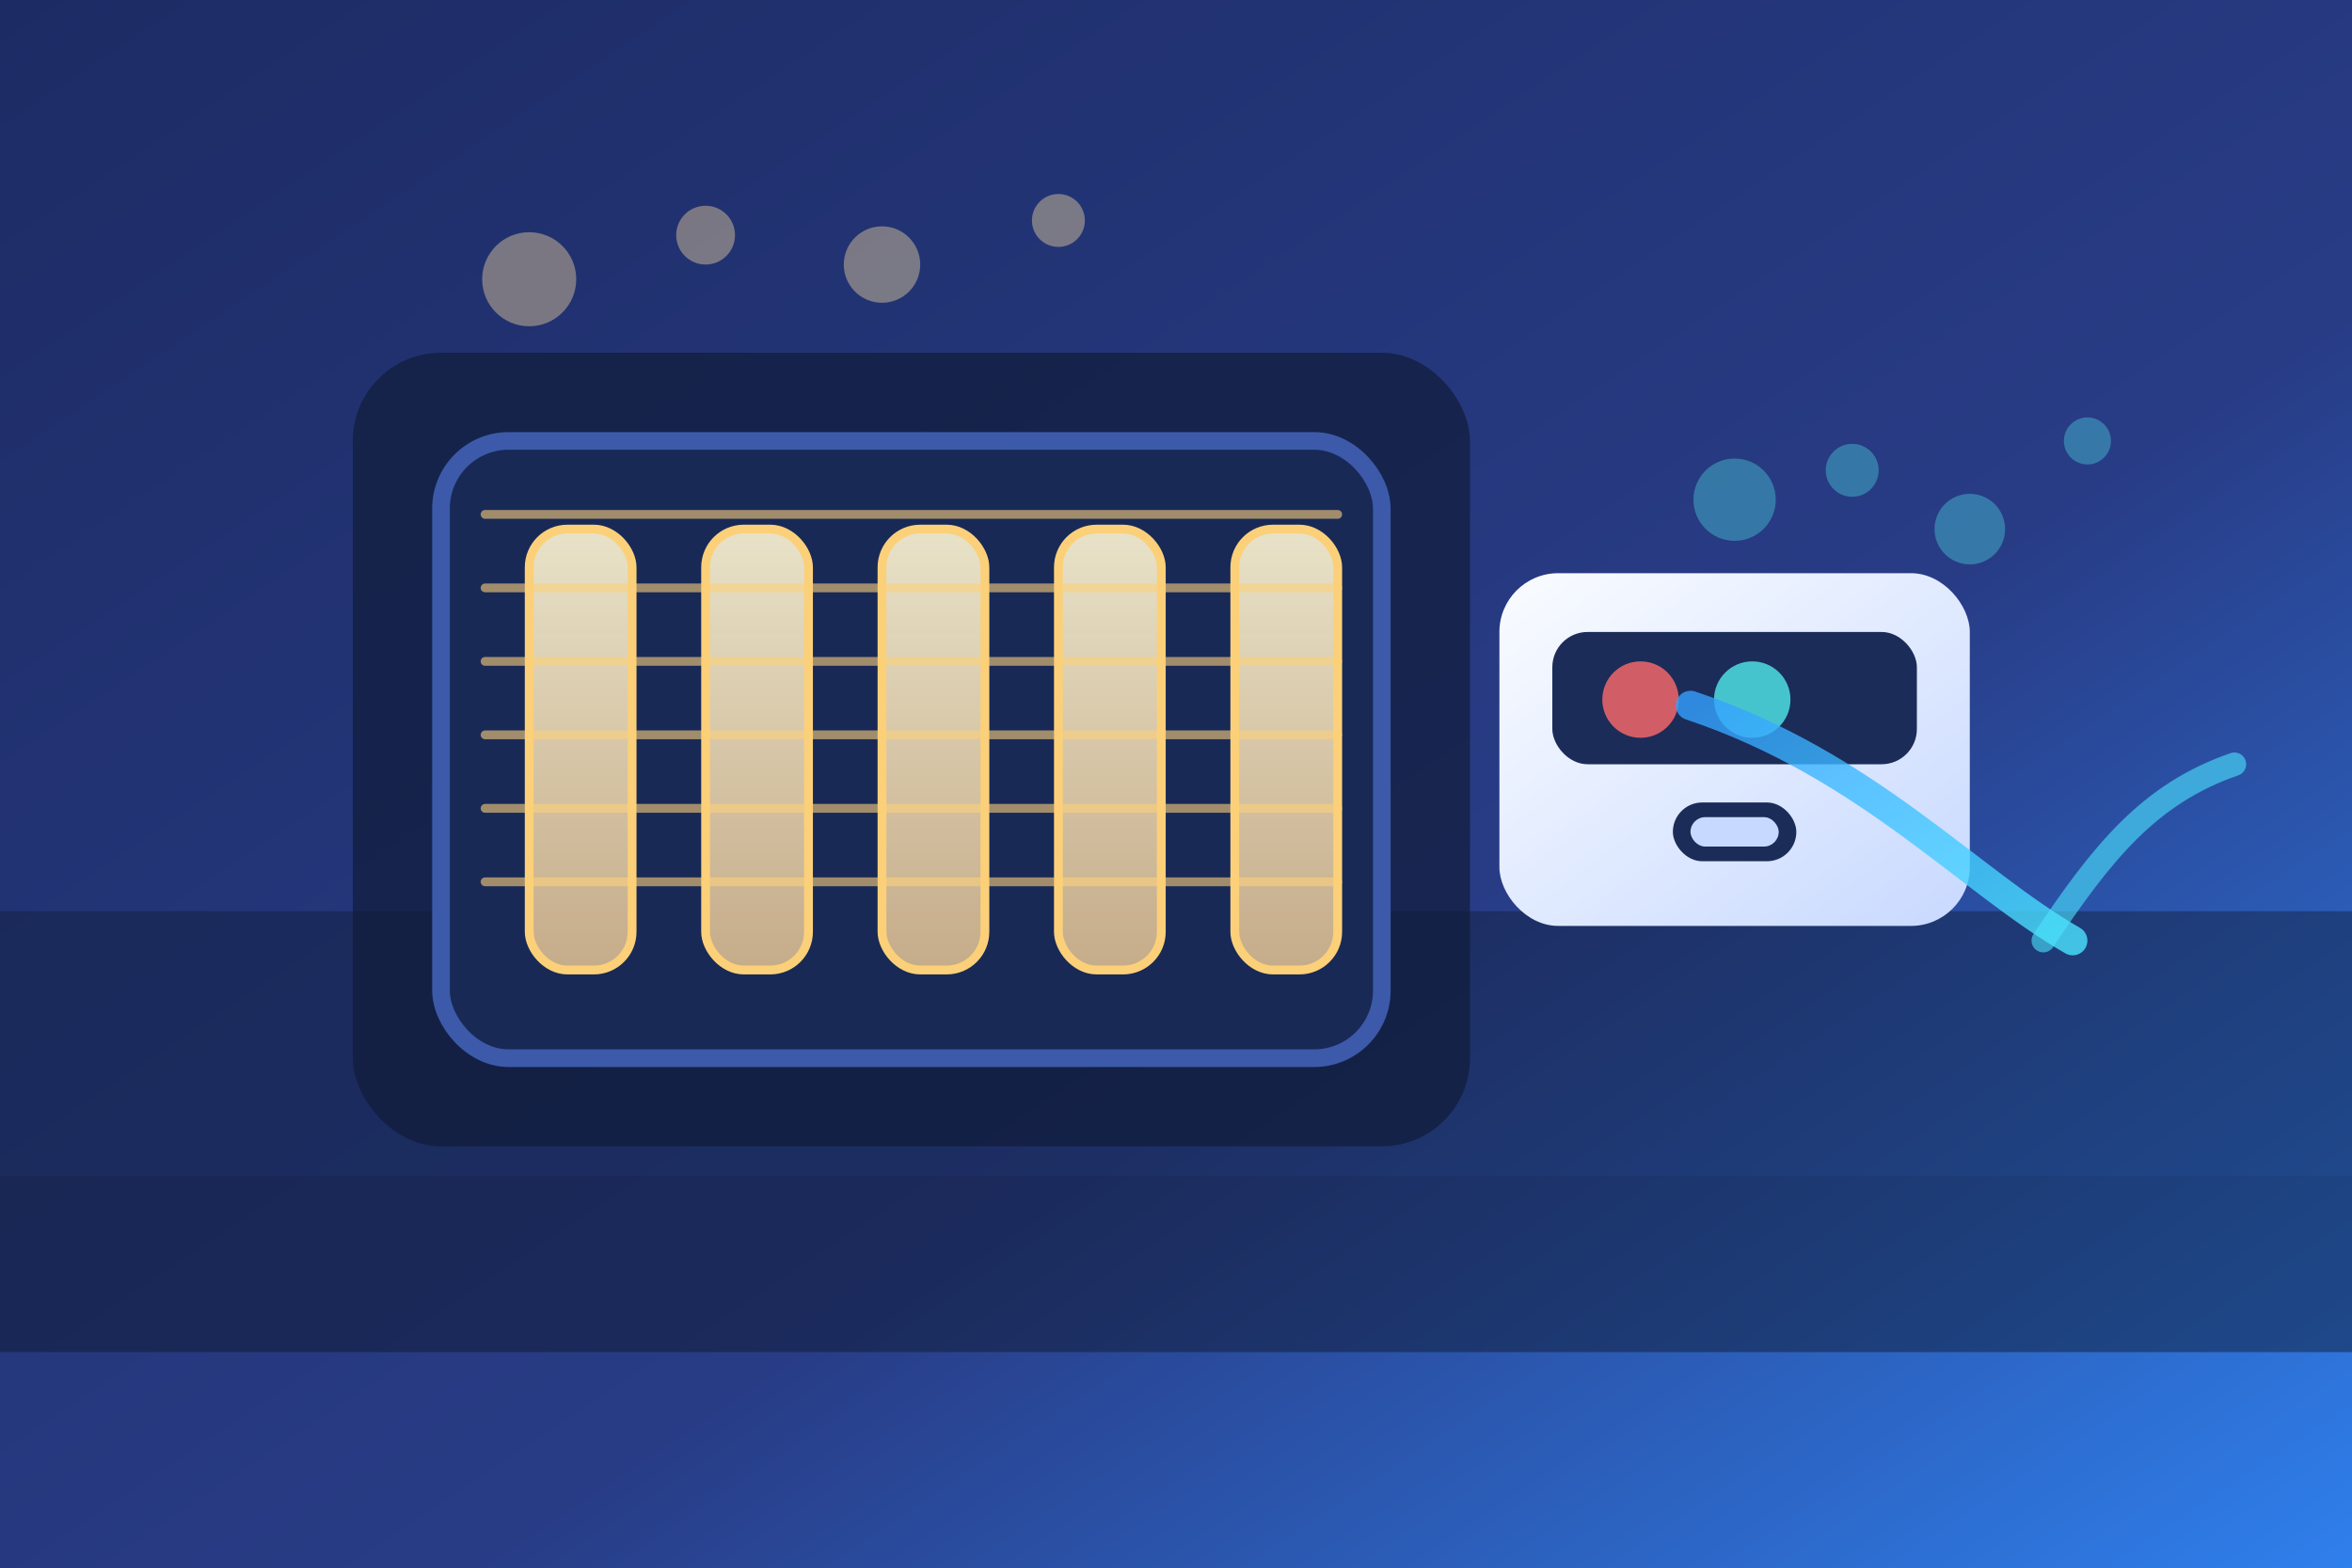 <svg xmlns="http://www.w3.org/2000/svg" viewBox="0 0 1600 1067" role="img" aria-labelledby="title desc">
  <rect x="0" y="0" width="1600" height="1067" fill="#333333" stroke="none"/>
  <title id="title">Petek temizliği illüstrasyonu</title>
  <desc id="desc">Petek temizleme makinesi ve radyatör yüzeyini soyut şekilde gösteren illüstrasyon.</desc>
  <defs>
    <linearGradient id="petek-bg" x1="0" x2="1" y1="0" y2="1">
      <stop offset="0%" stop-color="#1d2b64" />
      <stop offset="60%" stop-color="#283c86" />
      <stop offset="100%" stop-color="#2f80ed" />
    </linearGradient>
    <linearGradient id="petek-bars" x1="0" x2="0" y1="0" y2="1">
      <stop offset="0%" stop-color="#fff7d6" stop-opacity="0.9" />
      <stop offset="100%" stop-color="#ffd89b" stop-opacity="0.75" />
    </linearGradient>
    <linearGradient id="machine" x1="0" x2="1" y1="0" y2="1">
      <stop offset="0%" stop-color="#fafcff" />
      <stop offset="100%" stop-color="#c8d9ff" />
    </linearGradient>
    <linearGradient id="hose" x1="0" x2="1" y1="0" y2="1">
      <stop offset="0%" stop-color="#34a0ff" />
      <stop offset="100%" stop-color="#4be4ff" />
    </linearGradient>
  </defs>
  <rect width="1600" height="1067" fill="url(#petek-bg)" />
  <g opacity="0.45">
    <rect x="0" y="620" width="1600" height="180" fill="#101c3a" />
    <rect x="0" y="800" width="1600" height="120" fill="#0c1327" />
  </g>
  <g transform="translate(240 240)">
    <rect x="0" y="0" width="760" height="540" rx="60" fill="#101c3a" opacity="0.7" />
    <rect x="60" y="60" width="640" height="420" rx="46" fill="#182956" stroke="#3c5aa9" stroke-width="12" />
    <g transform="translate(120 120)" fill="url(#petek-bars)" stroke="#fbd079" stroke-width="6" stroke-linejoin="round">
      <rect x="0" y="0" width="70" height="300" rx="26" />
      <rect x="120" y="0" width="70" height="300" rx="26" />
      <rect x="240" y="0" width="70" height="300" rx="26" />
      <rect x="360" y="0" width="70" height="300" rx="26" />
      <rect x="480" y="0" width="70" height="300" rx="26" />
    </g>
    <g transform="translate(90 110)" stroke="#fbd079" stroke-width="6" stroke-linecap="round" opacity="0.6">
      <path d="M0 0h580" />
      <path d="M0 50h580" />
      <path d="M0 100h580" />
      <path d="M0 150h580" />
      <path d="M0 200h580" />
      <path d="M0 250h580" />
    </g>
  </g>
  <g transform="translate(1020 390)">
    <rect x="0" y="0" width="320" height="240" rx="40" fill="url(#machine)" />
    <rect x="36" y="40" width="248" height="90" rx="24" fill="#1b2c58" />
    <circle cx="96" cy="86" r="26" fill="#ff6b6b" opacity="0.8" />
    <circle cx="172" cy="86" r="26" fill="#51eaea" opacity="0.8" />
    <rect x="118" y="156" width="84" height="40" rx="20" fill="#1b2c58" />
    <rect x="130" y="166" width="60" height="20" rx="10" fill="#c8d9ff" />
  </g>
  <path d="M1150 480c120 40 190 120 260 160" fill="none" stroke="url(#hose)" stroke-width="20" stroke-linecap="round" stroke-linejoin="round" opacity="0.8" />
  <path d="M1390 640c40-60 72-100 130-120" fill="none" stroke="#4be4ff" stroke-width="16" stroke-linecap="round" opacity="0.6" />
  <g opacity="0.35" fill="#51eaea">
    <circle cx="1180" cy="340" r="28" />
    <circle cx="1260" cy="320" r="18" />
    <circle cx="1340" cy="360" r="24" />
    <circle cx="1420" cy="300" r="16" />
  </g>
  <g opacity="0.4" fill="#ffe29f">
    <circle cx="360" cy="190" r="32" />
    <circle cx="480" cy="160" r="20" />
    <circle cx="600" cy="180" r="26" />
    <circle cx="720" cy="150" r="18" />
  </g>
</svg>
